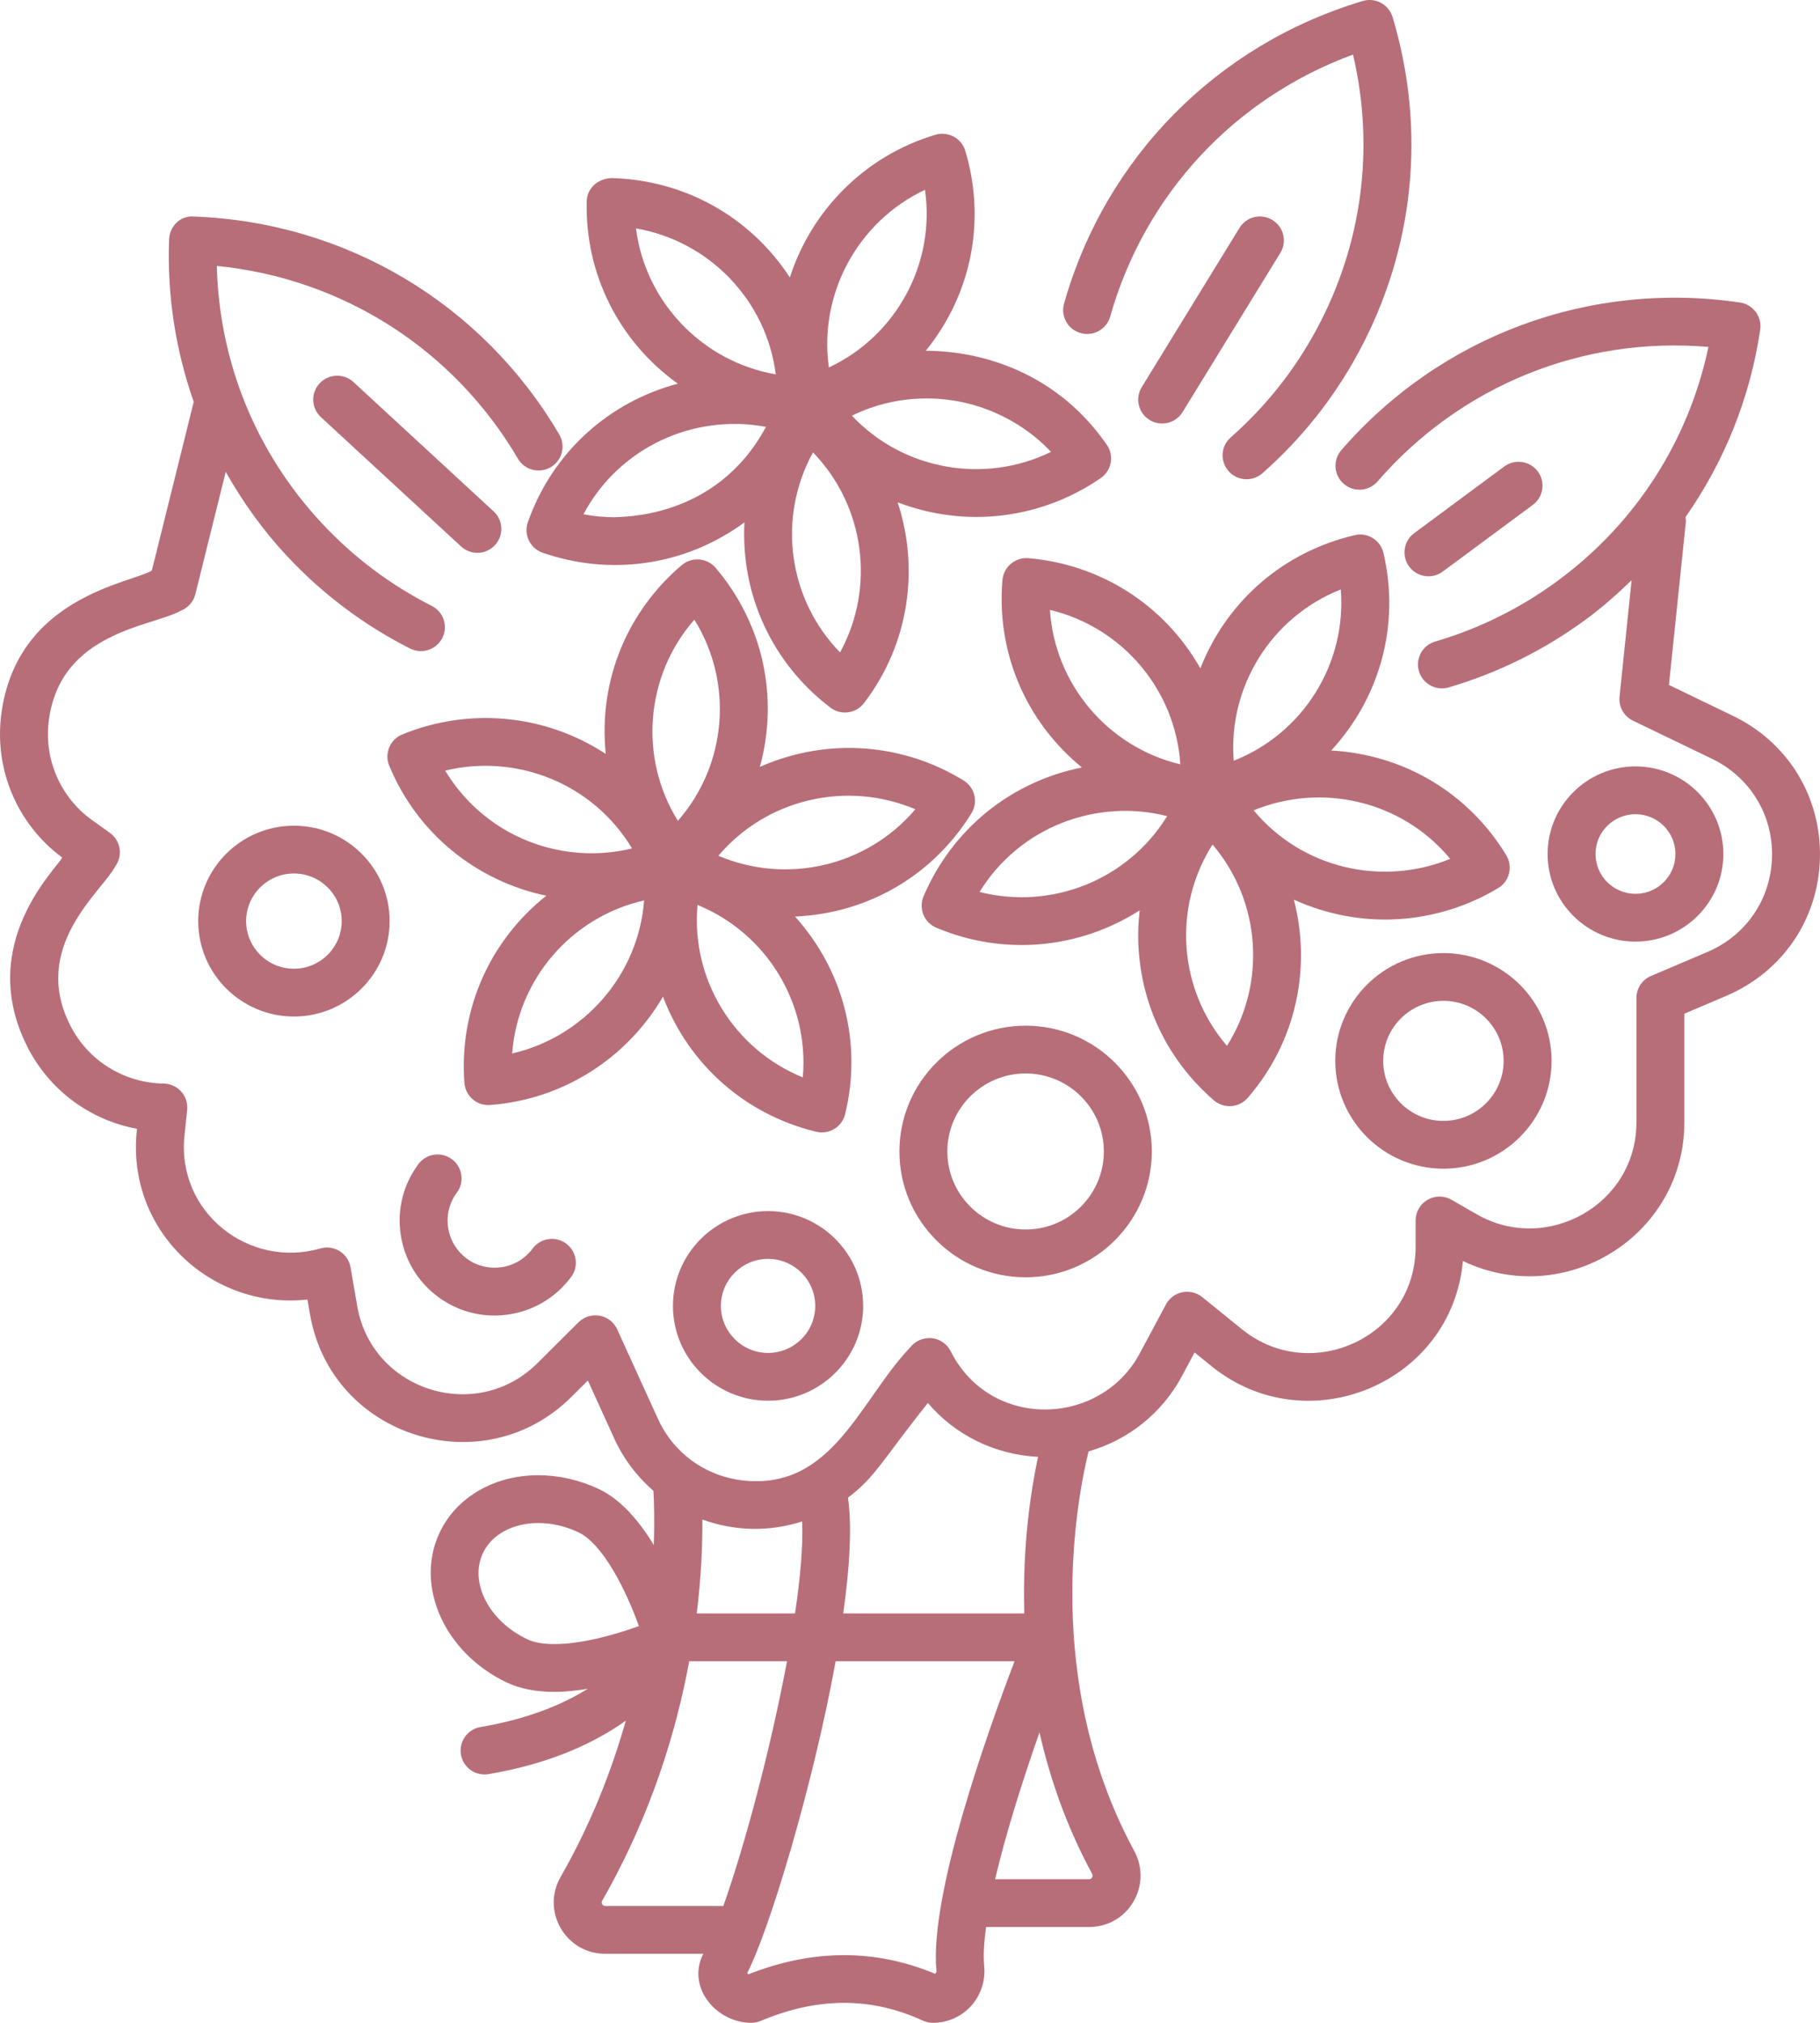 <svg width="72" height="80" viewBox="0 0 72 80" fill="none" xmlns="http://www.w3.org/2000/svg">
<path d="M55.091 0.675C54.94 0.174 54.41 -0.11 53.91 0.04C48.145 1.761 43.727 6.235 42.095 12.007C41.952 12.509 42.246 13.031 42.75 13.172C43.256 13.315 43.777 13.022 43.92 12.519C45.287 7.688 48.842 3.876 53.526 2.159C54.394 5.856 53.889 9.686 52.073 13.044C51.202 14.656 50.062 16.088 48.686 17.301C48.293 17.647 48.257 18.244 48.604 18.635C48.792 18.845 49.052 18.954 49.314 18.954C49.537 18.954 49.762 18.875 49.942 18.716C51.486 17.355 52.765 15.75 53.742 13.941C55.955 9.852 56.433 5.14 55.091 0.675Z" fill="#B76E79"/>
<path d="M20.882 20.653C20.799 20.889 20.813 21.149 20.922 21.375C21.031 21.6 21.225 21.774 21.463 21.857C24.05 22.762 27.028 22.436 29.451 20.66C29.301 23.521 30.546 26.233 32.851 27.985C33.023 28.116 33.225 28.179 33.425 28.179C33.711 28.179 33.993 28.051 34.18 27.807C35.976 25.46 36.373 22.481 35.512 19.867C38.242 20.909 41.218 20.512 43.546 18.907C43.977 18.609 44.084 18.021 43.787 17.592C41.041 13.635 36.752 13.902 36.626 13.87C38.457 11.609 39.006 8.688 38.187 5.964C38.115 5.723 37.95 5.523 37.729 5.403C37.508 5.284 37.247 5.259 37.007 5.329C34.17 6.177 32.092 8.354 31.247 10.973C29.671 8.559 27.06 7.111 24.18 7.043C23.638 7.074 23.223 7.444 23.21 7.966C23.144 10.813 24.458 13.48 26.815 15.175C24.122 15.883 21.864 17.862 20.882 20.653ZM36.659 15.758C38.535 15.758 40.312 16.534 41.58 17.871C38.95 19.155 35.74 18.602 33.701 16.44C34.62 15.991 35.626 15.758 36.659 15.758ZM36.592 7.507C37.01 10.414 35.471 13.274 32.791 14.533C32.382 11.626 33.93 8.763 36.592 7.507ZM32.163 17.892C34.209 20.003 34.644 23.227 33.232 25.802C31.18 23.696 30.737 20.477 32.163 17.892ZM25.159 9.033C28.069 9.536 30.32 11.885 30.69 14.806C27.78 14.3 25.53 11.944 25.159 9.033ZM30.301 16.882C28.309 20.606 24.46 20.419 24.333 20.456C23.913 20.456 23.495 20.418 23.082 20.339C24.483 17.701 27.437 16.346 30.301 16.882Z" fill="#B76E79"/>
<path d="M54.731 21.872C54.613 21.363 54.102 21.042 53.593 21.166C50.874 21.795 48.571 23.681 47.487 26.432C46.052 23.904 43.526 22.319 40.684 22.075C40.168 22.032 39.704 22.416 39.658 22.935C39.413 25.765 40.552 28.511 42.801 30.353C40.01 30.908 37.672 32.776 36.536 35.451C36.438 35.681 36.436 35.942 36.531 36.175C36.626 36.406 36.809 36.592 37.04 36.689C39.698 37.811 42.688 37.537 45.087 36.002C45.026 36.53 45.011 37.067 45.05 37.608C45.213 39.905 46.268 42.002 48.021 43.516C48.194 43.666 48.415 43.747 48.642 43.747C48.665 43.747 48.687 43.746 48.71 43.745C48.961 43.727 49.194 43.611 49.358 43.421C51.298 41.19 51.882 38.242 51.186 35.58C53.864 36.798 56.862 36.567 59.266 35.124C59.482 34.995 59.636 34.786 59.697 34.542C59.757 34.298 59.719 34.041 59.589 33.826C58.094 31.354 55.529 29.841 52.663 29.681C54.588 27.597 55.395 24.721 54.731 21.872ZM38.752 35.276C40.324 32.717 43.361 31.565 46.174 32.276C44.6 34.83 41.57 35.992 38.752 35.276ZM41.535 24.121C44.421 24.809 46.507 27.301 46.694 30.229C43.815 29.541 41.723 27.045 41.535 24.121ZM48.539 41.362C46.62 39.127 46.385 35.888 47.968 33.4C49.877 35.636 50.109 38.879 48.539 41.362ZM57.371 33.966C54.685 35.068 51.515 34.357 49.595 32.047C52.248 30.957 55.428 31.63 57.371 33.966ZM48.806 30.087C48.576 27.163 50.293 24.399 53.042 23.312C53.275 26.239 51.561 29 48.806 30.087Z" fill="#B76E79"/>
<path d="M38.429 32.167C38.705 31.723 38.566 31.141 38.121 30.867C35.761 29.418 32.784 29.128 30.061 30.329C30.827 27.541 30.167 24.637 28.31 22.456C27.971 22.059 27.373 22.011 26.974 22.347C24.841 24.152 23.665 26.879 23.964 29.816C21.494 28.201 18.481 27.994 15.914 29.046C15.43 29.244 15.199 29.795 15.397 30.279C16.504 32.963 18.846 34.843 21.61 35.425C19.394 37.189 18.151 39.909 18.373 42.83C18.411 43.326 18.826 43.704 19.317 43.704C19.341 43.704 19.366 43.703 19.39 43.701C22.344 43.478 24.841 41.794 26.227 39.416C27.248 42.106 29.483 44.079 32.288 44.759C32.363 44.778 32.438 44.786 32.513 44.786C32.94 44.786 33.328 44.497 33.433 44.066C34.122 41.246 33.359 38.366 31.453 36.249C34.449 36.113 36.964 34.536 38.429 32.167ZM17.612 30.476C20.448 29.79 23.469 30.994 25.003 33.554C24.482 33.681 23.949 33.745 23.409 33.745C21.002 33.745 18.822 32.49 17.612 30.476ZM20.262 41.663C20.479 38.728 22.601 36.265 25.482 35.61C25.259 38.537 23.132 41.002 20.262 41.663ZM27.469 24.506C29.025 27.008 28.761 30.244 26.817 32.462C25.268 29.971 25.525 26.726 27.469 24.506ZM31.759 42.609C29.03 41.499 27.329 38.73 27.594 35.789C30.322 36.901 32.021 39.68 31.759 42.609ZM28.419 33.844C30.342 31.579 33.51 30.863 36.212 32.005C34.29 34.272 31.115 34.99 28.419 33.844Z" fill="#B76E79"/>
<path d="M19.528 20.224L13.983 15.11C13.601 14.756 12.998 14.78 12.644 15.161C12.288 15.545 12.311 16.143 12.695 16.497L18.241 21.612C18.626 21.966 19.225 21.942 19.58 21.56C19.936 21.176 19.913 20.578 19.528 20.224Z" fill="#B76E79"/>
<path d="M45.974 16.749C46.294 16.749 46.605 16.589 46.784 16.297L50.651 10.001C50.924 9.555 50.784 8.973 50.337 8.701C49.888 8.426 49.307 8.57 49.034 9.014L45.167 15.311C44.894 15.756 45.034 16.338 45.481 16.61C45.635 16.705 45.806 16.749 45.974 16.749Z" fill="#B76E79"/>
<path d="M57.076 22.605L60.64 19.967C61.06 19.656 61.148 19.064 60.836 18.645C60.523 18.227 59.931 18.138 59.509 18.449L55.945 21.087C55.525 21.398 55.438 21.99 55.749 22.41C55.935 22.659 56.221 22.791 56.512 22.791C56.708 22.791 56.906 22.731 57.076 22.605Z" fill="#B76E79"/>
<path d="M46.763 54.413L47.258 53.488L47.937 54.037C51.706 57.084 57.436 54.725 57.873 49.87C61.883 51.797 66.634 48.895 66.634 44.385V40.09L68.288 39.386C70.519 38.439 71.941 36.348 71.998 33.93C72.055 31.514 70.734 29.358 68.551 28.308L66.024 27.088L66.695 20.624C66.701 20.564 66.683 20.51 66.678 20.452C68.207 18.269 69.233 15.753 69.635 13.037C69.712 12.522 69.354 12.041 68.835 11.964C62.893 11.088 56.996 13.271 53.063 17.803C52.721 18.198 52.765 18.795 53.161 19.136C53.556 19.478 54.156 19.435 54.498 19.038C57.788 15.245 62.614 13.294 67.587 13.721C66.802 17.43 64.718 20.681 61.648 22.951C60.172 24.042 58.534 24.857 56.776 25.372C56.273 25.52 55.986 26.045 56.134 26.546C56.256 26.957 56.634 27.224 57.044 27.224C57.131 27.224 57.223 27.211 57.312 27.186C59.283 26.606 61.123 25.692 62.778 24.469C63.411 24.001 63.992 23.483 64.547 22.945L64.07 27.553C64.029 27.95 64.24 28.327 64.599 28.501L67.725 30.008C69.23 30.734 70.141 32.219 70.102 33.886C70.062 35.553 69.083 36.995 67.545 37.649L65.314 38.598C64.965 38.745 64.738 39.088 64.738 39.467V44.385C64.738 47.654 61.17 49.608 58.419 48.022L57.424 47.45C57.13 47.28 56.77 47.28 56.476 47.45C56.182 47.618 56.002 47.931 56.002 48.268V49.31C56.002 52.87 51.863 54.778 49.133 52.571L47.561 51.298C47.341 51.12 47.05 51.051 46.776 51.105C46.498 51.162 46.26 51.338 46.126 51.587L45.089 53.525C43.547 56.418 39.189 56.576 37.609 53.438C37.462 53.146 37.175 52.951 36.85 52.92C36.53 52.898 36.207 53.028 36.008 53.286C33.999 55.402 32.927 58.946 29.387 58.548C27.903 58.38 26.646 57.469 26.029 56.114L24.417 52.574C24.288 52.291 24.028 52.089 23.723 52.034C23.414 51.981 23.102 52.078 22.883 52.296L21.263 53.91C18.852 56.31 14.71 55.01 14.131 51.649L13.869 50.122C13.823 49.858 13.666 49.624 13.438 49.481C13.209 49.339 12.93 49.299 12.67 49.375C9.856 50.185 6.984 47.956 7.298 44.914L7.404 43.896C7.431 43.632 7.347 43.369 7.17 43.171C6.993 42.973 6.741 42.857 6.475 42.853C4.901 42.83 3.482 41.946 2.774 40.545C1.196 37.422 4.056 35.238 4.556 34.269C4.707 34.066 4.77 33.81 4.731 33.56C4.692 33.31 4.553 33.086 4.347 32.938L3.655 32.444C2.39 31.542 1.731 30.026 1.932 28.488C2.393 24.976 6.014 24.787 7.142 24.158C7.434 24.047 7.653 23.802 7.728 23.501L8.93 18.661C9.598 19.841 10.392 20.959 11.34 21.977C12.744 23.482 14.386 24.718 16.222 25.648C16.695 25.885 17.262 25.695 17.497 25.233C17.735 24.768 17.548 24.198 17.081 23.962C15.445 23.134 13.981 22.033 12.729 20.69C10.124 17.894 8.67 14.314 8.578 10.518C13.544 11.007 17.946 13.806 20.488 18.14C20.753 18.59 21.332 18.741 21.785 18.479C22.237 18.215 22.39 17.637 22.125 17.186C19.088 12.009 13.685 8.785 7.672 8.564C7.131 8.519 6.709 8.951 6.689 9.473C6.607 11.693 6.951 13.86 7.664 15.892L6.007 22.565C5.185 23.065 0.663 23.593 0.052 28.242C-0.236 30.436 0.685 32.599 2.46 33.914C2.276 34.325 -0.976 37.324 1.081 41.396C1.951 43.117 3.56 44.3 5.42 44.642L5.411 44.72C5.001 48.699 8.39 51.811 12.163 51.395L12.262 51.969C13.101 56.852 19.119 58.718 22.604 55.246L23.256 54.597L24.302 56.895C24.672 57.706 25.206 58.399 25.849 58.96C25.874 59.367 25.899 60.116 25.864 61.104C25.297 60.168 24.572 59.303 23.684 58.886C22.927 58.53 22.102 58.343 21.298 58.343C19.551 58.343 18.054 59.212 17.392 60.611C16.394 62.722 17.591 65.384 20.061 66.546C20.577 66.788 21.208 66.911 21.935 66.911C22.367 66.911 22.812 66.859 23.252 66.789C22.268 67.402 20.902 67.98 19.011 68.301C18.495 68.388 18.148 68.877 18.236 69.391C18.314 69.851 18.715 70.177 19.169 70.177C19.222 70.177 19.276 70.174 19.33 70.164C21.8 69.744 23.541 68.917 24.758 68.05C24.202 70.007 23.389 72.114 22.178 74.23C21.813 74.868 21.815 75.629 22.185 76.262C22.552 76.892 23.209 77.269 23.941 77.269H27.824C27.549 77.789 27.562 78.407 27.872 78.938C28.25 79.583 28.975 80 29.722 80C29.848 80 29.974 79.974 30.09 79.926C32.353 78.975 34.453 78.97 36.513 79.914C36.637 79.971 36.772 80 36.909 80C37.48 80 38.029 79.759 38.412 79.338C38.8 78.911 38.991 78.335 38.935 77.757C38.894 77.34 38.929 76.807 39.009 76.21H43.087C43.809 76.21 44.46 75.842 44.829 75.225C45.203 74.602 45.218 73.844 44.87 73.2C41.21 66.443 42.613 59.241 43.064 57.4C44.63 56.952 45.974 55.892 46.763 54.413ZM33.547 59.23C34.649 58.394 34.89 57.762 36.708 55.485C37.785 56.756 39.356 57.53 41.066 57.616C40.788 58.908 40.442 61.12 40.522 63.81H33.359C33.614 61.988 33.71 60.371 33.547 59.23ZM27.785 60.096C29.061 60.552 30.396 60.597 31.734 60.171C31.773 61.113 31.665 62.374 31.452 63.81H27.563C27.749 62.3 27.792 61.031 27.785 60.096ZM21.935 65.021C21.489 65.021 21.131 64.958 20.869 64.835C19.345 64.119 18.555 62.585 19.107 61.416C19.453 60.686 20.293 60.233 21.298 60.233C21.825 60.233 22.37 60.358 22.875 60.596C23.846 61.051 24.76 62.872 25.275 64.31C24.439 64.61 23.083 65.021 21.935 65.021ZM23.941 75.379C23.92 75.379 23.863 75.379 23.825 75.313C23.797 75.266 23.797 75.217 23.825 75.166C25.748 71.806 26.749 68.492 27.266 65.7H31.134C30.49 69.145 29.46 73.001 28.615 75.379H23.941V75.379ZM37.047 77.939C37.051 77.985 37.04 78.019 36.99 78.059C34.63 77.073 32.153 77.078 29.615 78.078C29.593 78.066 29.573 78.052 29.556 78.038C30.402 76.421 32.151 70.697 33.058 65.7H40.136C39.076 68.478 36.757 74.969 37.047 77.939ZM43.2 74.098C43.237 74.167 43.221 74.223 43.2 74.257C43.163 74.32 43.11 74.32 43.087 74.32H39.367C39.8 72.472 40.478 70.346 41.122 68.515C41.536 70.331 42.184 72.22 43.2 74.098Z" fill="#B76E79"/>
<path d="M40.574 40.564C37.821 40.564 35.581 42.796 35.581 45.539C35.581 48.283 37.821 50.515 40.574 50.515C43.326 50.515 45.566 48.283 45.566 45.539C45.566 42.796 43.326 40.564 40.574 40.564ZM40.574 48.625C38.866 48.625 37.477 47.241 37.477 45.539C37.477 43.838 38.866 42.454 40.574 42.454C42.281 42.454 43.669 43.838 43.669 45.539C43.669 47.241 42.281 48.625 40.574 48.625Z" fill="#B76E79"/>
<path d="M30.385 47.897C28.31 47.897 26.622 49.579 26.622 51.647C26.622 53.714 28.31 55.396 30.385 55.396C32.459 55.396 34.147 53.714 34.147 51.647C34.147 49.579 32.459 47.897 30.385 47.897ZM30.385 53.506C29.356 53.506 28.519 52.672 28.519 51.647C28.519 50.621 29.356 49.787 30.385 49.787C31.414 49.787 32.251 50.621 32.251 51.647C32.251 52.672 31.414 53.506 30.385 53.506Z" fill="#B76E79"/>
<path d="M17.877 45.845C17.457 45.533 16.863 45.619 16.55 46.041C15.952 46.846 15.704 47.836 15.852 48.828C16 49.821 16.527 50.696 17.334 51.292C17.988 51.775 18.761 52.028 19.558 52.028C19.747 52.028 19.939 52.013 20.13 51.984C21.121 51.834 21.996 51.308 22.594 50.502C22.906 50.083 22.818 49.491 22.397 49.181C21.977 48.87 21.382 48.96 21.071 49.378C20.773 49.779 20.337 50.041 19.845 50.116C19.355 50.186 18.862 50.069 18.464 49.774C17.635 49.161 17.46 47.991 18.074 47.166C18.386 46.748 18.297 46.156 17.877 45.845Z" fill="#B76E79"/>
<path d="M57.102 37.693C54.742 37.693 52.824 39.604 52.824 41.956C52.824 44.307 54.742 46.22 57.102 46.22C59.461 46.22 61.381 44.307 61.381 41.956C61.381 39.604 59.461 37.693 57.102 37.693ZM57.102 44.33C55.788 44.33 54.72 43.265 54.72 41.956C54.72 40.647 55.788 39.582 57.102 39.582C58.415 39.582 59.484 40.647 59.484 41.956C59.484 43.265 58.415 44.33 57.102 44.33Z" fill="#B76E79"/>
<path d="M64.701 37.239C66.618 37.239 68.177 35.686 68.177 33.775C68.177 31.864 66.618 30.31 64.701 30.31C62.783 30.31 61.224 31.864 61.224 33.775C61.224 35.686 62.783 37.239 64.701 37.239ZM64.701 32.2C65.572 32.2 66.281 32.906 66.281 33.775C66.281 34.644 65.572 35.35 64.701 35.35C63.829 35.35 63.12 34.644 63.12 33.775C63.12 32.906 63.829 32.2 64.701 32.2Z" fill="#B76E79"/>
<path d="M11.628 32.655C9.539 32.655 7.841 34.348 7.841 36.428C7.841 38.509 9.539 40.202 11.628 40.202C13.715 40.202 15.414 38.509 15.414 36.428C15.414 34.348 13.715 32.655 11.628 32.655ZM11.628 38.312C10.585 38.312 9.737 37.467 9.737 36.428C9.737 35.39 10.585 34.545 11.628 34.545C12.67 34.545 13.518 35.39 13.518 36.428C13.518 37.467 12.67 38.312 11.628 38.312Z" fill="#B76E79"/>
</svg>
